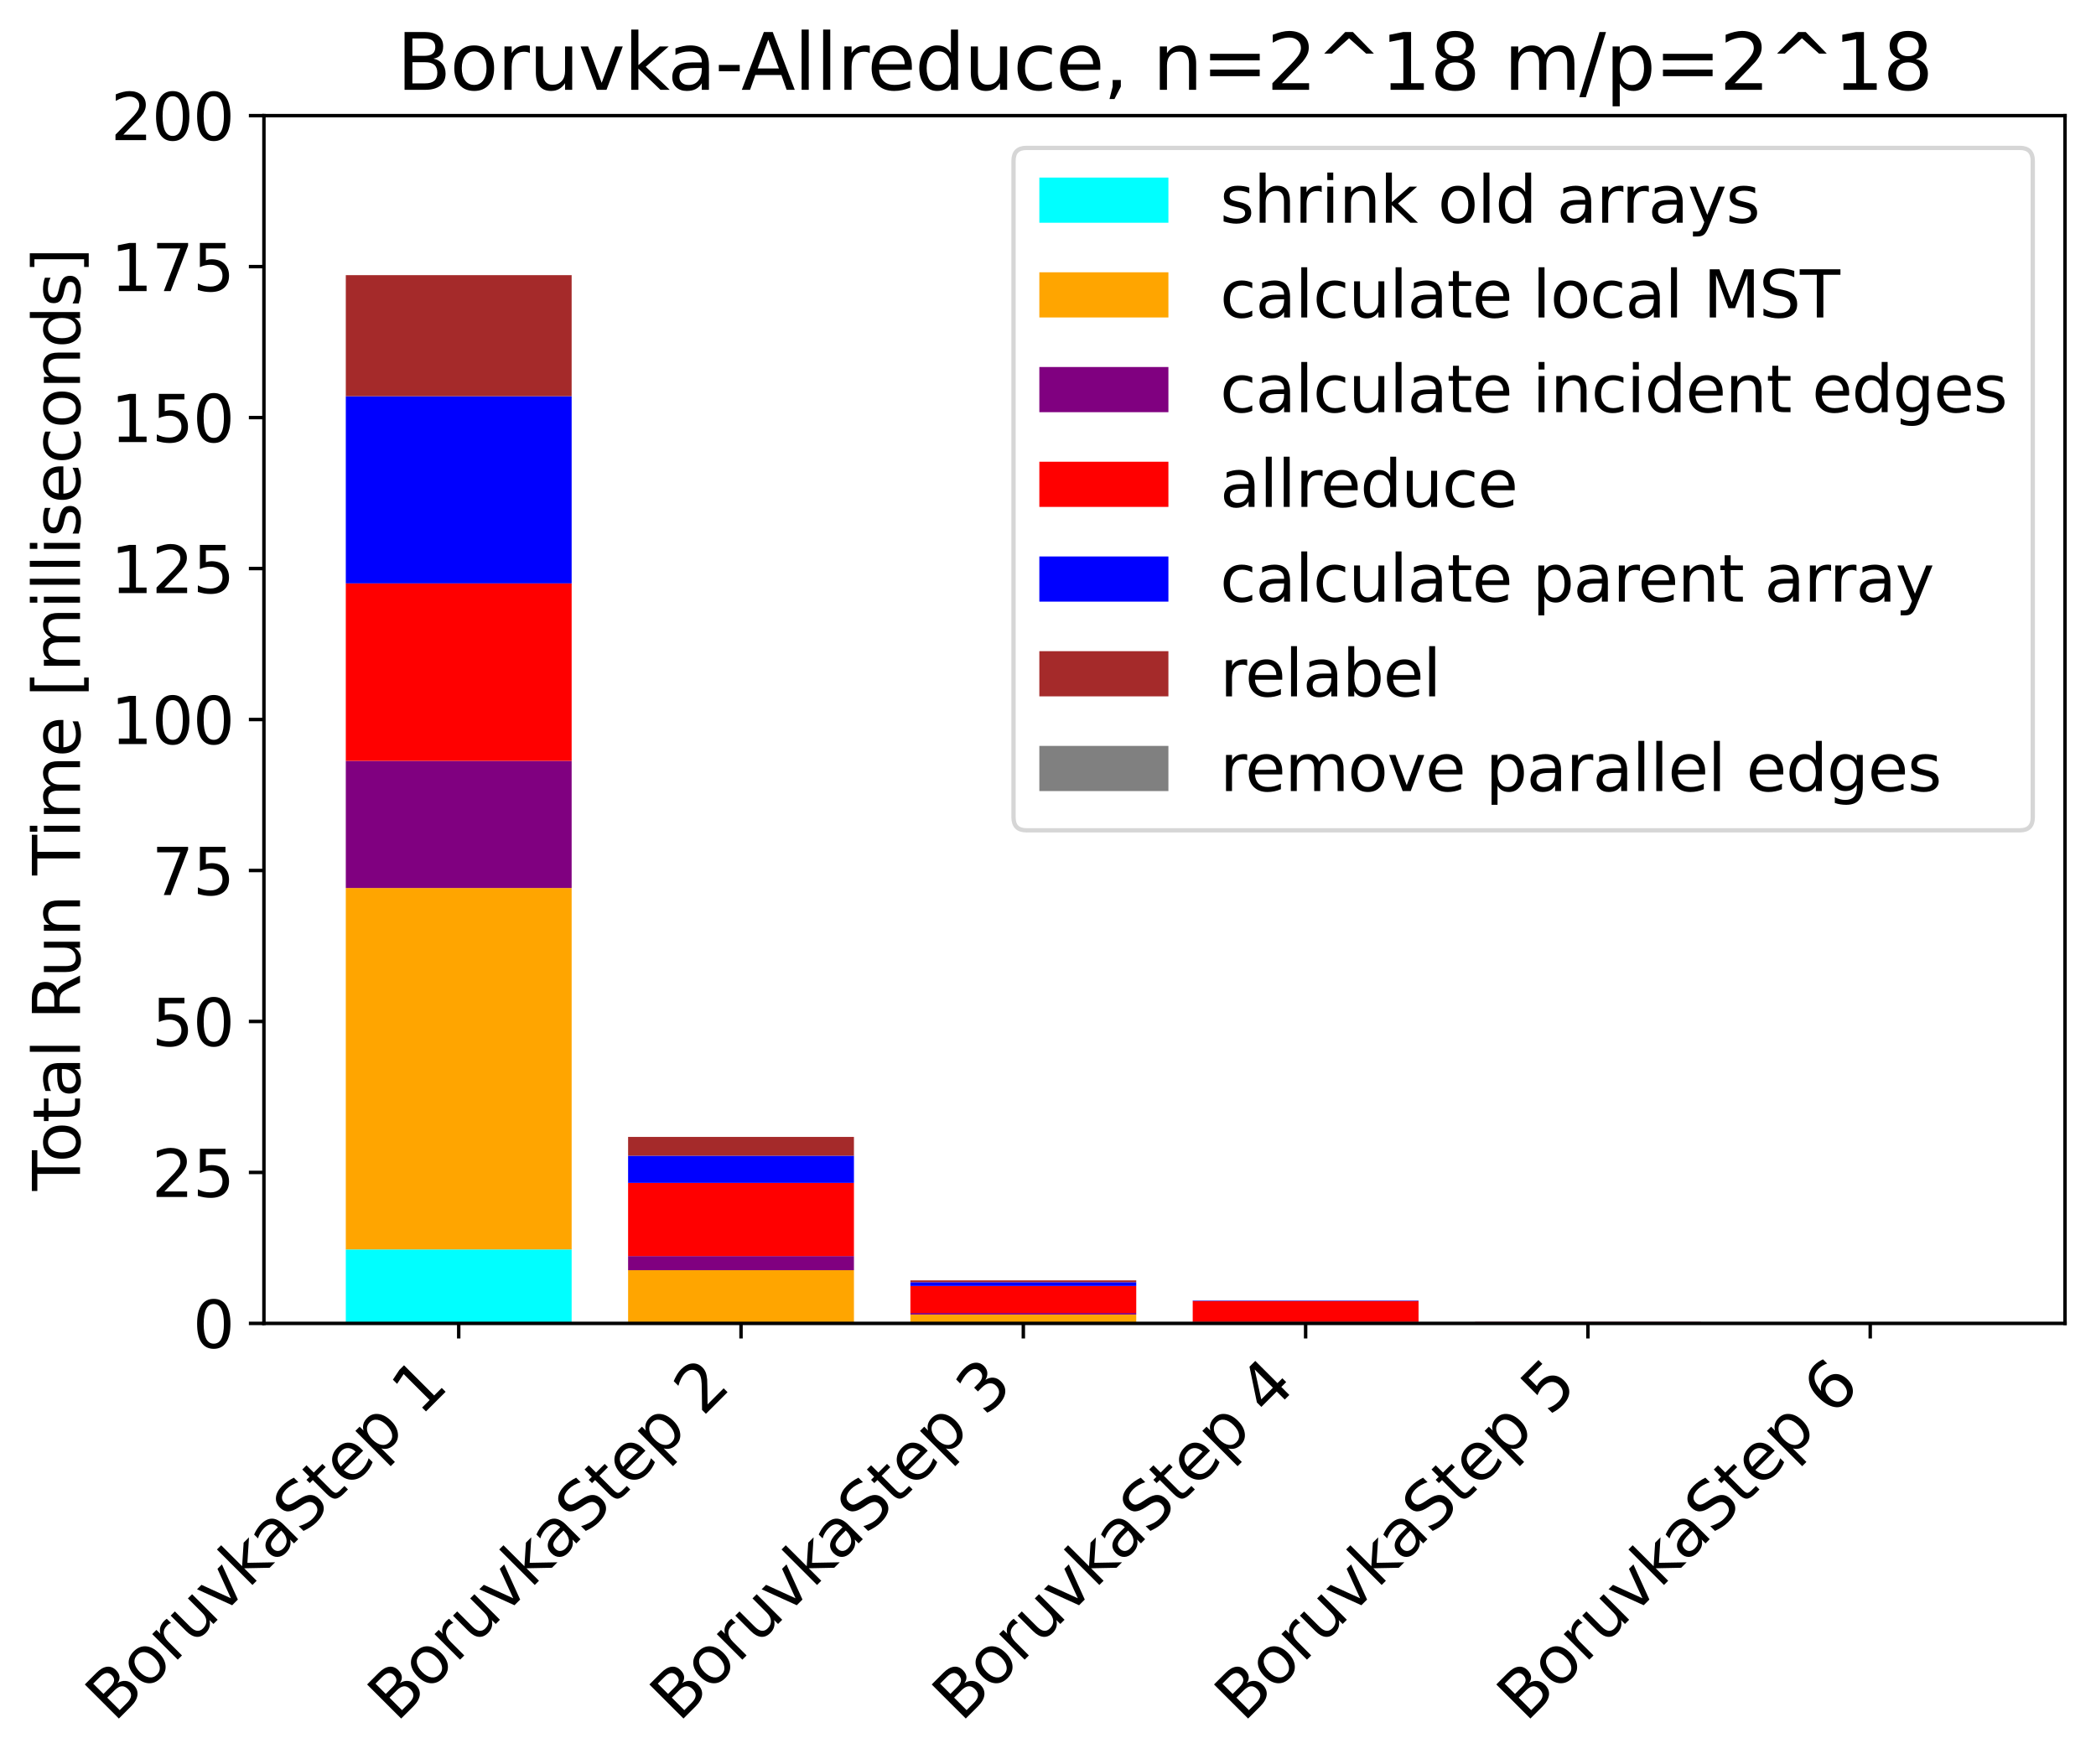 <?xml version="1.0" encoding="utf-8" standalone="no"?>
<!DOCTYPE svg PUBLIC "-//W3C//DTD SVG 1.1//EN"
  "http://www.w3.org/Graphics/SVG/1.1/DTD/svg11.dtd">
<svg xmlns:xlink="http://www.w3.org/1999/xlink" width="487.197pt" height="409.93pt" viewBox="0 0 487.197 409.93" xmlns="http://www.w3.org/2000/svg" version="1.1">
 <defs>
  <style type="text/css">*{stroke-linejoin: round; stroke-linecap: butt}</style>
 </defs>
 <g id="figure_1">
  <g id="patch_1">
   <path d="M 0 409.93 
L 487.197 409.93 
L 487.197 0 
L 0 0 
z
" style="fill: #ffffff"/>
  </g>
  <g id="axes_1">
   <g id="patch_2">
    <path d="M 61.348 307.611 
L 479.997 307.611 
L 479.997 26.877 
L 61.348 26.877 
z
" style="fill: #ffffff"/>
   </g>
   <g id="patch_3">
    <path d="M 80.378 307.611 
L 132.873 307.611 
L 132.873 290.417 
L 80.378 290.417 
z
" clip-path="url(#p29a9a0cacb)" style="fill: #00ffff"/>
   </g>
   <g id="patch_4">
    <path d="M 145.997 307.611 
L 198.492 307.611 
L 198.492 307.33 
L 145.997 307.33 
z
" clip-path="url(#p29a9a0cacb)" style="fill: #00ffff"/>
   </g>
   <g id="patch_5">
    <path d="M 211.616 307.611 
L 264.111 307.611 
L 264.111 307.563 
L 211.616 307.563 
z
" clip-path="url(#p29a9a0cacb)" style="fill: #00ffff"/>
   </g>
   <g id="patch_6">
    <path d="M 277.235 307.611 
L 329.73 307.611 
L 329.73 307.609 
L 277.235 307.609 
z
" clip-path="url(#p29a9a0cacb)" style="fill: #00ffff"/>
   </g>
   <g id="patch_7">
    <path d="M 342.853 307.611 
L 395.349 307.611 
L 395.349 307.611 
L 342.853 307.611 
z
" clip-path="url(#p29a9a0cacb)" style="fill: #00ffff"/>
   </g>
   <g id="patch_8">
    <path d="M 408.472 307.611 
L 460.967 307.611 
L 460.967 307.611 
L 408.472 307.611 
z
" clip-path="url(#p29a9a0cacb)" style="fill: #00ffff"/>
   </g>
   <g id="patch_9">
    <path d="M 80.378 290.417 
L 132.873 290.417 
L 132.873 206.403 
L 80.378 206.403 
z
" clip-path="url(#p29a9a0cacb)" style="fill: #ffa500"/>
   </g>
   <g id="patch_10">
    <path d="M 145.997 307.33 
L 198.492 307.33 
L 198.492 295.246 
L 145.997 295.246 
z
" clip-path="url(#p29a9a0cacb)" style="fill: #ffa500"/>
   </g>
   <g id="patch_11">
    <path d="M 211.616 307.563 
L 264.111 307.563 
L 264.111 305.554 
L 211.616 305.554 
z
" clip-path="url(#p29a9a0cacb)" style="fill: #ffa500"/>
   </g>
   <g id="patch_12">
    <path d="M 277.235 307.609 
L 329.73 307.609 
L 329.73 307.307 
L 277.235 307.307 
z
" clip-path="url(#p29a9a0cacb)" style="fill: #ffa500"/>
   </g>
   <g id="patch_13">
    <path d="M 342.853 307.611 
L 395.349 307.611 
L 395.349 307.531 
L 342.853 307.531 
z
" clip-path="url(#p29a9a0cacb)" style="fill: #ffa500"/>
   </g>
   <g id="patch_14">
    <path d="M 408.472 307.611 
L 460.967 307.611 
L 460.967 307.554 
L 408.472 307.554 
z
" clip-path="url(#p29a9a0cacb)" style="fill: #ffa500"/>
   </g>
   <g id="patch_15">
    <path d="M 80.378 206.403 
L 132.873 206.403 
L 132.873 176.855 
L 80.378 176.855 
z
" clip-path="url(#p29a9a0cacb)" style="fill: #800080"/>
   </g>
   <g id="patch_16">
    <path d="M 145.997 295.246 
L 198.492 295.246 
L 198.492 291.962 
L 145.997 291.962 
z
" clip-path="url(#p29a9a0cacb)" style="fill: #800080"/>
   </g>
   <g id="patch_17">
    <path d="M 211.616 305.554 
L 264.111 305.554 
L 264.111 305.189 
L 211.616 305.189 
z
" clip-path="url(#p29a9a0cacb)" style="fill: #800080"/>
   </g>
   <g id="patch_18">
    <path d="M 277.235 307.307 
L 329.73 307.307 
L 329.73 307.262 
L 277.235 307.262 
z
" clip-path="url(#p29a9a0cacb)" style="fill: #800080"/>
   </g>
   <g id="patch_19">
    <path d="M 342.853 307.531 
L 395.349 307.531 
L 395.349 307.526 
L 342.853 307.526 
z
" clip-path="url(#p29a9a0cacb)" style="fill: #800080"/>
   </g>
   <g id="patch_20">
    <path d="M 408.472 307.554 
L 460.967 307.554 
L 460.967 307.554 
L 408.472 307.554 
z
" clip-path="url(#p29a9a0cacb)" style="fill: #800080"/>
   </g>
   <g id="patch_21">
    <path d="M 80.378 176.855 
L 132.873 176.855 
L 132.873 135.598 
L 80.378 135.598 
z
" clip-path="url(#p29a9a0cacb)" style="fill: #ff0000"/>
   </g>
   <g id="patch_22">
    <path d="M 145.997 291.962 
L 198.492 291.962 
L 198.492 274.947 
L 145.997 274.947 
z
" clip-path="url(#p29a9a0cacb)" style="fill: #ff0000"/>
   </g>
   <g id="patch_23">
    <path d="M 211.616 305.189 
L 264.111 305.189 
L 264.111 298.911 
L 211.616 298.911 
z
" clip-path="url(#p29a9a0cacb)" style="fill: #ff0000"/>
   </g>
   <g id="patch_24">
    <path d="M 277.235 307.262 
L 329.73 307.262 
L 329.73 302.456 
L 277.235 302.456 
z
" clip-path="url(#p29a9a0cacb)" style="fill: #ff0000"/>
   </g>
   <g id="patch_25">
    <path d="M 342.853 307.526 
L 395.349 307.526 
L 395.349 307.282 
L 342.853 307.282 
z
" clip-path="url(#p29a9a0cacb)" style="fill: #ff0000"/>
   </g>
   <g id="patch_26">
    <path d="M 408.472 307.554 
L 460.967 307.554 
L 460.967 307.473 
L 408.472 307.473 
z
" clip-path="url(#p29a9a0cacb)" style="fill: #ff0000"/>
   </g>
   <g id="patch_27">
    <path d="M 80.378 135.598 
L 132.873 135.598 
L 132.873 92.092 
L 80.378 92.092 
z
" clip-path="url(#p29a9a0cacb)" style="fill: #0000ff"/>
   </g>
   <g id="patch_28">
    <path d="M 145.997 274.947 
L 198.492 274.947 
L 198.492 268.634 
L 145.997 268.634 
z
" clip-path="url(#p29a9a0cacb)" style="fill: #0000ff"/>
   </g>
   <g id="patch_29">
    <path d="M 211.616 298.911 
L 264.111 298.911 
L 264.111 298.033 
L 211.616 298.033 
z
" clip-path="url(#p29a9a0cacb)" style="fill: #0000ff"/>
   </g>
   <g id="patch_30">
    <path d="M 277.235 302.456 
L 329.73 302.456 
L 329.73 302.338 
L 277.235 302.338 
z
" clip-path="url(#p29a9a0cacb)" style="fill: #0000ff"/>
   </g>
   <g id="patch_31">
    <path d="M 342.853 307.282 
L 395.349 307.282 
L 395.349 307.269 
L 342.853 307.269 
z
" clip-path="url(#p29a9a0cacb)" style="fill: #0000ff"/>
   </g>
   <g id="patch_32">
    <path d="M 408.472 307.473 
L 460.967 307.473 
L 460.967 307.473 
L 408.472 307.473 
z
" clip-path="url(#p29a9a0cacb)" style="fill: #0000ff"/>
   </g>
   <g id="patch_33">
    <path d="M 80.378 92.092 
L 132.873 92.092 
L 132.873 63.955 
L 80.378 63.955 
z
" clip-path="url(#p29a9a0cacb)" style="fill: #a52a2a"/>
   </g>
   <g id="patch_34">
    <path d="M 145.997 268.634 
L 198.492 268.634 
L 198.492 264.265 
L 145.997 264.265 
z
" clip-path="url(#p29a9a0cacb)" style="fill: #a52a2a"/>
   </g>
   <g id="patch_35">
    <path d="M 211.616 298.033 
L 264.111 298.033 
L 264.111 297.609 
L 211.616 297.609 
z
" clip-path="url(#p29a9a0cacb)" style="fill: #a52a2a"/>
   </g>
   <g id="patch_36">
    <path d="M 277.235 302.338 
L 329.73 302.338 
L 329.73 302.289 
L 277.235 302.289 
z
" clip-path="url(#p29a9a0cacb)" style="fill: #a52a2a"/>
   </g>
   <g id="patch_37">
    <path d="M 342.853 307.269 
L 395.349 307.269 
L 395.349 307.264 
L 342.853 307.264 
z
" clip-path="url(#p29a9a0cacb)" style="fill: #a52a2a"/>
   </g>
   <g id="patch_38">
    <path d="M 408.472 307.473 
L 460.967 307.473 
L 460.967 307.473 
L 408.472 307.473 
z
" clip-path="url(#p29a9a0cacb)" style="fill: #a52a2a"/>
   </g>
   <g id="patch_39">
    <path d="M 80.378 63.955 
L 132.873 63.955 
L 132.873 63.955 
L 80.378 63.955 
z
" clip-path="url(#p29a9a0cacb)" style="fill: #808080"/>
   </g>
   <g id="patch_40">
    <path d="M 145.997 264.265 
L 198.492 264.265 
L 198.492 264.265 
L 145.997 264.265 
z
" clip-path="url(#p29a9a0cacb)" style="fill: #808080"/>
   </g>
   <g id="patch_41">
    <path d="M 211.616 297.609 
L 264.111 297.609 
L 264.111 297.609 
L 211.616 297.609 
z
" clip-path="url(#p29a9a0cacb)" style="fill: #808080"/>
   </g>
   <g id="patch_42">
    <path d="M 277.235 302.289 
L 329.73 302.289 
L 329.73 302.289 
L 277.235 302.289 
z
" clip-path="url(#p29a9a0cacb)" style="fill: #808080"/>
   </g>
   <g id="patch_43">
    <path d="M 342.853 307.264 
L 395.349 307.264 
L 395.349 307.264 
L 342.853 307.264 
z
" clip-path="url(#p29a9a0cacb)" style="fill: #808080"/>
   </g>
   <g id="patch_44">
    <path d="M 408.472 307.473 
L 460.967 307.473 
L 460.967 307.473 
L 408.472 307.473 
z
" clip-path="url(#p29a9a0cacb)" style="fill: #808080"/>
   </g>
   <g id="matplotlib.axis_1">
    <g id="xtick_1">
     <g id="line2d_1">
      <defs>
       <path id="me69c2bb0d8" d="M 0 0 
L 0 3.5 
" style="stroke: #000000; stroke-width: 0.8"/>
      </defs>
      <g>
       <use xlink:href="#me69c2bb0d8" x="106.625" y="307.611" style="stroke: #000000; stroke-width: 0.8"/>
      </g>
     </g>
     <g id="text_1">
      <!-- BoruvkaStep 1 -->
      <g transform="translate(26.566 400.524) rotate(-45) scale(0.15 -0.15)">
       <defs>
        <path id="DejaVuSans-42" d="M 1259 2228 
L 1259 519 
L 2272 519 
Q 2781 519 3026 730 
Q 3272 941 3272 1375 
Q 3272 1813 3026 2020 
Q 2781 2228 2272 2228 
L 1259 2228 
z
M 1259 4147 
L 1259 2741 
L 2194 2741 
Q 2656 2741 2882 2914 
Q 3109 3088 3109 3444 
Q 3109 3797 2882 3972 
Q 2656 4147 2194 4147 
L 1259 4147 
z
M 628 4666 
L 2241 4666 
Q 2963 4666 3353 4366 
Q 3744 4066 3744 3513 
Q 3744 3084 3544 2831 
Q 3344 2578 2956 2516 
Q 3422 2416 3680 2098 
Q 3938 1781 3938 1306 
Q 3938 681 3513 340 
Q 3088 0 2303 0 
L 628 0 
L 628 4666 
z
" transform="scale(0.016)"/>
        <path id="DejaVuSans-6f" d="M 1959 3097 
Q 1497 3097 1228 2736 
Q 959 2375 959 1747 
Q 959 1119 1226 758 
Q 1494 397 1959 397 
Q 2419 397 2687 759 
Q 2956 1122 2956 1747 
Q 2956 2369 2687 2733 
Q 2419 3097 1959 3097 
z
M 1959 3584 
Q 2709 3584 3137 3096 
Q 3566 2609 3566 1747 
Q 3566 888 3137 398 
Q 2709 -91 1959 -91 
Q 1206 -91 779 398 
Q 353 888 353 1747 
Q 353 2609 779 3096 
Q 1206 3584 1959 3584 
z
" transform="scale(0.016)"/>
        <path id="DejaVuSans-72" d="M 2631 2963 
Q 2534 3019 2420 3045 
Q 2306 3072 2169 3072 
Q 1681 3072 1420 2755 
Q 1159 2438 1159 1844 
L 1159 0 
L 581 0 
L 581 3500 
L 1159 3500 
L 1159 2956 
Q 1341 3275 1631 3429 
Q 1922 3584 2338 3584 
Q 2397 3584 2469 3576 
Q 2541 3569 2628 3553 
L 2631 2963 
z
" transform="scale(0.016)"/>
        <path id="DejaVuSans-75" d="M 544 1381 
L 544 3500 
L 1119 3500 
L 1119 1403 
Q 1119 906 1312 657 
Q 1506 409 1894 409 
Q 2359 409 2629 706 
Q 2900 1003 2900 1516 
L 2900 3500 
L 3475 3500 
L 3475 0 
L 2900 0 
L 2900 538 
Q 2691 219 2414 64 
Q 2138 -91 1772 -91 
Q 1169 -91 856 284 
Q 544 659 544 1381 
z
M 1991 3584 
L 1991 3584 
z
" transform="scale(0.016)"/>
        <path id="DejaVuSans-76" d="M 191 3500 
L 800 3500 
L 1894 563 
L 2988 3500 
L 3597 3500 
L 2284 0 
L 1503 0 
L 191 3500 
z
" transform="scale(0.016)"/>
        <path id="DejaVuSans-6b" d="M 581 4863 
L 1159 4863 
L 1159 1991 
L 2875 3500 
L 3609 3500 
L 1753 1863 
L 3688 0 
L 2938 0 
L 1159 1709 
L 1159 0 
L 581 0 
L 581 4863 
z
" transform="scale(0.016)"/>
        <path id="DejaVuSans-61" d="M 2194 1759 
Q 1497 1759 1228 1600 
Q 959 1441 959 1056 
Q 959 750 1161 570 
Q 1363 391 1709 391 
Q 2188 391 2477 730 
Q 2766 1069 2766 1631 
L 2766 1759 
L 2194 1759 
z
M 3341 1997 
L 3341 0 
L 2766 0 
L 2766 531 
Q 2569 213 2275 61 
Q 1981 -91 1556 -91 
Q 1019 -91 701 211 
Q 384 513 384 1019 
Q 384 1609 779 1909 
Q 1175 2209 1959 2209 
L 2766 2209 
L 2766 2266 
Q 2766 2663 2505 2880 
Q 2244 3097 1772 3097 
Q 1472 3097 1187 3025 
Q 903 2953 641 2809 
L 641 3341 
Q 956 3463 1253 3523 
Q 1550 3584 1831 3584 
Q 2591 3584 2966 3190 
Q 3341 2797 3341 1997 
z
" transform="scale(0.016)"/>
        <path id="DejaVuSans-53" d="M 3425 4513 
L 3425 3897 
Q 3066 4069 2747 4153 
Q 2428 4238 2131 4238 
Q 1616 4238 1336 4038 
Q 1056 3838 1056 3469 
Q 1056 3159 1242 3001 
Q 1428 2844 1947 2747 
L 2328 2669 
Q 3034 2534 3370 2195 
Q 3706 1856 3706 1288 
Q 3706 609 3251 259 
Q 2797 -91 1919 -91 
Q 1588 -91 1214 -16 
Q 841 59 441 206 
L 441 856 
Q 825 641 1194 531 
Q 1563 422 1919 422 
Q 2459 422 2753 634 
Q 3047 847 3047 1241 
Q 3047 1584 2836 1778 
Q 2625 1972 2144 2069 
L 1759 2144 
Q 1053 2284 737 2584 
Q 422 2884 422 3419 
Q 422 4038 858 4394 
Q 1294 4750 2059 4750 
Q 2388 4750 2728 4690 
Q 3069 4631 3425 4513 
z
" transform="scale(0.016)"/>
        <path id="DejaVuSans-74" d="M 1172 4494 
L 1172 3500 
L 2356 3500 
L 2356 3053 
L 1172 3053 
L 1172 1153 
Q 1172 725 1289 603 
Q 1406 481 1766 481 
L 2356 481 
L 2356 0 
L 1766 0 
Q 1100 0 847 248 
Q 594 497 594 1153 
L 594 3053 
L 172 3053 
L 172 3500 
L 594 3500 
L 594 4494 
L 1172 4494 
z
" transform="scale(0.016)"/>
        <path id="DejaVuSans-65" d="M 3597 1894 
L 3597 1613 
L 953 1613 
Q 991 1019 1311 708 
Q 1631 397 2203 397 
Q 2534 397 2845 478 
Q 3156 559 3463 722 
L 3463 178 
Q 3153 47 2828 -22 
Q 2503 -91 2169 -91 
Q 1331 -91 842 396 
Q 353 884 353 1716 
Q 353 2575 817 3079 
Q 1281 3584 2069 3584 
Q 2775 3584 3186 3129 
Q 3597 2675 3597 1894 
z
M 3022 2063 
Q 3016 2534 2758 2815 
Q 2500 3097 2075 3097 
Q 1594 3097 1305 2825 
Q 1016 2553 972 2059 
L 3022 2063 
z
" transform="scale(0.016)"/>
        <path id="DejaVuSans-70" d="M 1159 525 
L 1159 -1331 
L 581 -1331 
L 581 3500 
L 1159 3500 
L 1159 2969 
Q 1341 3281 1617 3432 
Q 1894 3584 2278 3584 
Q 2916 3584 3314 3078 
Q 3713 2572 3713 1747 
Q 3713 922 3314 415 
Q 2916 -91 2278 -91 
Q 1894 -91 1617 61 
Q 1341 213 1159 525 
z
M 3116 1747 
Q 3116 2381 2855 2742 
Q 2594 3103 2138 3103 
Q 1681 3103 1420 2742 
Q 1159 2381 1159 1747 
Q 1159 1113 1420 752 
Q 1681 391 2138 391 
Q 2594 391 2855 752 
Q 3116 1113 3116 1747 
z
" transform="scale(0.016)"/>
        <path id="DejaVuSans-20" transform="scale(0.016)"/>
        <path id="DejaVuSans-31" d="M 794 531 
L 1825 531 
L 1825 4091 
L 703 3866 
L 703 4441 
L 1819 4666 
L 2450 4666 
L 2450 531 
L 3481 531 
L 3481 0 
L 794 0 
L 794 531 
z
" transform="scale(0.016)"/>
       </defs>
       <use xlink:href="#DejaVuSans-42"/>
       <use xlink:href="#DejaVuSans-6f" x="68.604"/>
       <use xlink:href="#DejaVuSans-72" x="129.785"/>
       <use xlink:href="#DejaVuSans-75" x="170.898"/>
       <use xlink:href="#DejaVuSans-76" x="234.277"/>
       <use xlink:href="#DejaVuSans-6b" x="293.457"/>
       <use xlink:href="#DejaVuSans-61" x="349.617"/>
       <use xlink:href="#DejaVuSans-53" x="410.896"/>
       <use xlink:href="#DejaVuSans-74" x="474.373"/>
       <use xlink:href="#DejaVuSans-65" x="513.582"/>
       <use xlink:href="#DejaVuSans-70" x="575.105"/>
       <use xlink:href="#DejaVuSans-20" x="638.582"/>
       <use xlink:href="#DejaVuSans-31" x="670.369"/>
      </g>
     </g>
    </g>
    <g id="xtick_2">
     <g id="line2d_2">
      <g>
       <use xlink:href="#me69c2bb0d8" x="172.244" y="307.611" style="stroke: #000000; stroke-width: 0.8"/>
      </g>
     </g>
     <g id="text_2">
      <!-- BoruvkaStep 2 -->
      <g transform="translate(92.184 400.524) rotate(-45) scale(0.15 -0.15)">
       <defs>
        <path id="DejaVuSans-32" d="M 1228 531 
L 3431 531 
L 3431 0 
L 469 0 
L 469 531 
Q 828 903 1448 1529 
Q 2069 2156 2228 2338 
Q 2531 2678 2651 2914 
Q 2772 3150 2772 3378 
Q 2772 3750 2511 3984 
Q 2250 4219 1831 4219 
Q 1534 4219 1204 4116 
Q 875 4013 500 3803 
L 500 4441 
Q 881 4594 1212 4672 
Q 1544 4750 1819 4750 
Q 2544 4750 2975 4387 
Q 3406 4025 3406 3419 
Q 3406 3131 3298 2873 
Q 3191 2616 2906 2266 
Q 2828 2175 2409 1742 
Q 1991 1309 1228 531 
z
" transform="scale(0.016)"/>
       </defs>
       <use xlink:href="#DejaVuSans-42"/>
       <use xlink:href="#DejaVuSans-6f" x="68.604"/>
       <use xlink:href="#DejaVuSans-72" x="129.785"/>
       <use xlink:href="#DejaVuSans-75" x="170.898"/>
       <use xlink:href="#DejaVuSans-76" x="234.277"/>
       <use xlink:href="#DejaVuSans-6b" x="293.457"/>
       <use xlink:href="#DejaVuSans-61" x="349.617"/>
       <use xlink:href="#DejaVuSans-53" x="410.896"/>
       <use xlink:href="#DejaVuSans-74" x="474.373"/>
       <use xlink:href="#DejaVuSans-65" x="513.582"/>
       <use xlink:href="#DejaVuSans-70" x="575.105"/>
       <use xlink:href="#DejaVuSans-20" x="638.582"/>
       <use xlink:href="#DejaVuSans-32" x="670.369"/>
      </g>
     </g>
    </g>
    <g id="xtick_3">
     <g id="line2d_3">
      <g>
       <use xlink:href="#me69c2bb0d8" x="237.863" y="307.611" style="stroke: #000000; stroke-width: 0.8"/>
      </g>
     </g>
     <g id="text_3">
      <!-- BoruvkaStep 3 -->
      <g transform="translate(157.803 400.524) rotate(-45) scale(0.15 -0.15)">
       <defs>
        <path id="DejaVuSans-33" d="M 2597 2516 
Q 3050 2419 3304 2112 
Q 3559 1806 3559 1356 
Q 3559 666 3084 287 
Q 2609 -91 1734 -91 
Q 1441 -91 1130 -33 
Q 819 25 488 141 
L 488 750 
Q 750 597 1062 519 
Q 1375 441 1716 441 
Q 2309 441 2620 675 
Q 2931 909 2931 1356 
Q 2931 1769 2642 2001 
Q 2353 2234 1838 2234 
L 1294 2234 
L 1294 2753 
L 1863 2753 
Q 2328 2753 2575 2939 
Q 2822 3125 2822 3475 
Q 2822 3834 2567 4026 
Q 2313 4219 1838 4219 
Q 1578 4219 1281 4162 
Q 984 4106 628 3988 
L 628 4550 
Q 988 4650 1302 4700 
Q 1616 4750 1894 4750 
Q 2613 4750 3031 4423 
Q 3450 4097 3450 3541 
Q 3450 3153 3228 2886 
Q 3006 2619 2597 2516 
z
" transform="scale(0.016)"/>
       </defs>
       <use xlink:href="#DejaVuSans-42"/>
       <use xlink:href="#DejaVuSans-6f" x="68.604"/>
       <use xlink:href="#DejaVuSans-72" x="129.785"/>
       <use xlink:href="#DejaVuSans-75" x="170.898"/>
       <use xlink:href="#DejaVuSans-76" x="234.277"/>
       <use xlink:href="#DejaVuSans-6b" x="293.457"/>
       <use xlink:href="#DejaVuSans-61" x="349.617"/>
       <use xlink:href="#DejaVuSans-53" x="410.896"/>
       <use xlink:href="#DejaVuSans-74" x="474.373"/>
       <use xlink:href="#DejaVuSans-65" x="513.582"/>
       <use xlink:href="#DejaVuSans-70" x="575.105"/>
       <use xlink:href="#DejaVuSans-20" x="638.582"/>
       <use xlink:href="#DejaVuSans-33" x="670.369"/>
      </g>
     </g>
    </g>
    <g id="xtick_4">
     <g id="line2d_4">
      <g>
       <use xlink:href="#me69c2bb0d8" x="303.482" y="307.611" style="stroke: #000000; stroke-width: 0.8"/>
      </g>
     </g>
     <g id="text_4">
      <!-- BoruvkaStep 4 -->
      <g transform="translate(223.422 400.524) rotate(-45) scale(0.15 -0.15)">
       <defs>
        <path id="DejaVuSans-34" d="M 2419 4116 
L 825 1625 
L 2419 1625 
L 2419 4116 
z
M 2253 4666 
L 3047 4666 
L 3047 1625 
L 3713 1625 
L 3713 1100 
L 3047 1100 
L 3047 0 
L 2419 0 
L 2419 1100 
L 313 1100 
L 313 1709 
L 2253 4666 
z
" transform="scale(0.016)"/>
       </defs>
       <use xlink:href="#DejaVuSans-42"/>
       <use xlink:href="#DejaVuSans-6f" x="68.604"/>
       <use xlink:href="#DejaVuSans-72" x="129.785"/>
       <use xlink:href="#DejaVuSans-75" x="170.898"/>
       <use xlink:href="#DejaVuSans-76" x="234.277"/>
       <use xlink:href="#DejaVuSans-6b" x="293.457"/>
       <use xlink:href="#DejaVuSans-61" x="349.617"/>
       <use xlink:href="#DejaVuSans-53" x="410.896"/>
       <use xlink:href="#DejaVuSans-74" x="474.373"/>
       <use xlink:href="#DejaVuSans-65" x="513.582"/>
       <use xlink:href="#DejaVuSans-70" x="575.105"/>
       <use xlink:href="#DejaVuSans-20" x="638.582"/>
       <use xlink:href="#DejaVuSans-34" x="670.369"/>
      </g>
     </g>
    </g>
    <g id="xtick_5">
     <g id="line2d_5">
      <g>
       <use xlink:href="#me69c2bb0d8" x="369.101" y="307.611" style="stroke: #000000; stroke-width: 0.8"/>
      </g>
     </g>
     <g id="text_5">
      <!-- BoruvkaStep 5 -->
      <g transform="translate(289.041 400.524) rotate(-45) scale(0.15 -0.15)">
       <defs>
        <path id="DejaVuSans-35" d="M 691 4666 
L 3169 4666 
L 3169 4134 
L 1269 4134 
L 1269 2991 
Q 1406 3038 1543 3061 
Q 1681 3084 1819 3084 
Q 2600 3084 3056 2656 
Q 3513 2228 3513 1497 
Q 3513 744 3044 326 
Q 2575 -91 1722 -91 
Q 1428 -91 1123 -41 
Q 819 9 494 109 
L 494 744 
Q 775 591 1075 516 
Q 1375 441 1709 441 
Q 2250 441 2565 725 
Q 2881 1009 2881 1497 
Q 2881 1984 2565 2268 
Q 2250 2553 1709 2553 
Q 1456 2553 1204 2497 
Q 953 2441 691 2322 
L 691 4666 
z
" transform="scale(0.016)"/>
       </defs>
       <use xlink:href="#DejaVuSans-42"/>
       <use xlink:href="#DejaVuSans-6f" x="68.604"/>
       <use xlink:href="#DejaVuSans-72" x="129.785"/>
       <use xlink:href="#DejaVuSans-75" x="170.898"/>
       <use xlink:href="#DejaVuSans-76" x="234.277"/>
       <use xlink:href="#DejaVuSans-6b" x="293.457"/>
       <use xlink:href="#DejaVuSans-61" x="349.617"/>
       <use xlink:href="#DejaVuSans-53" x="410.896"/>
       <use xlink:href="#DejaVuSans-74" x="474.373"/>
       <use xlink:href="#DejaVuSans-65" x="513.582"/>
       <use xlink:href="#DejaVuSans-70" x="575.105"/>
       <use xlink:href="#DejaVuSans-20" x="638.582"/>
       <use xlink:href="#DejaVuSans-35" x="670.369"/>
      </g>
     </g>
    </g>
    <g id="xtick_6">
     <g id="line2d_6">
      <g>
       <use xlink:href="#me69c2bb0d8" x="434.72" y="307.611" style="stroke: #000000; stroke-width: 0.8"/>
      </g>
     </g>
     <g id="text_6">
      <!-- BoruvkaStep 6 -->
      <g transform="translate(354.66 400.524) rotate(-45) scale(0.15 -0.15)">
       <defs>
        <path id="DejaVuSans-36" d="M 2113 2584 
Q 1688 2584 1439 2293 
Q 1191 2003 1191 1497 
Q 1191 994 1439 701 
Q 1688 409 2113 409 
Q 2538 409 2786 701 
Q 3034 994 3034 1497 
Q 3034 2003 2786 2293 
Q 2538 2584 2113 2584 
z
M 3366 4563 
L 3366 3988 
Q 3128 4100 2886 4159 
Q 2644 4219 2406 4219 
Q 1781 4219 1451 3797 
Q 1122 3375 1075 2522 
Q 1259 2794 1537 2939 
Q 1816 3084 2150 3084 
Q 2853 3084 3261 2657 
Q 3669 2231 3669 1497 
Q 3669 778 3244 343 
Q 2819 -91 2113 -91 
Q 1303 -91 875 529 
Q 447 1150 447 2328 
Q 447 3434 972 4092 
Q 1497 4750 2381 4750 
Q 2619 4750 2861 4703 
Q 3103 4656 3366 4563 
z
" transform="scale(0.016)"/>
       </defs>
       <use xlink:href="#DejaVuSans-42"/>
       <use xlink:href="#DejaVuSans-6f" x="68.604"/>
       <use xlink:href="#DejaVuSans-72" x="129.785"/>
       <use xlink:href="#DejaVuSans-75" x="170.898"/>
       <use xlink:href="#DejaVuSans-76" x="234.277"/>
       <use xlink:href="#DejaVuSans-6b" x="293.457"/>
       <use xlink:href="#DejaVuSans-61" x="349.617"/>
       <use xlink:href="#DejaVuSans-53" x="410.896"/>
       <use xlink:href="#DejaVuSans-74" x="474.373"/>
       <use xlink:href="#DejaVuSans-65" x="513.582"/>
       <use xlink:href="#DejaVuSans-70" x="575.105"/>
       <use xlink:href="#DejaVuSans-20" x="638.582"/>
       <use xlink:href="#DejaVuSans-36" x="670.369"/>
      </g>
     </g>
    </g>
   </g>
   <g id="matplotlib.axis_2">
    <g id="ytick_1">
     <g id="line2d_7">
      <defs>
       <path id="mb150667020" d="M 0 0 
L -3.5 0 
" style="stroke: #000000; stroke-width: 0.8"/>
      </defs>
      <g>
       <use xlink:href="#mb150667020" x="61.348" y="307.611" style="stroke: #000000; stroke-width: 0.8"/>
      </g>
     </g>
     <g id="text_7">
      <!-- 0 -->
      <g transform="translate(44.805 313.309) scale(0.15 -0.15)">
       <defs>
        <path id="DejaVuSans-30" d="M 2034 4250 
Q 1547 4250 1301 3770 
Q 1056 3291 1056 2328 
Q 1056 1369 1301 889 
Q 1547 409 2034 409 
Q 2525 409 2770 889 
Q 3016 1369 3016 2328 
Q 3016 3291 2770 3770 
Q 2525 4250 2034 4250 
z
M 2034 4750 
Q 2819 4750 3233 4129 
Q 3647 3509 3647 2328 
Q 3647 1150 3233 529 
Q 2819 -91 2034 -91 
Q 1250 -91 836 529 
Q 422 1150 422 2328 
Q 422 3509 836 4129 
Q 1250 4750 2034 4750 
z
" transform="scale(0.016)"/>
       </defs>
       <use xlink:href="#DejaVuSans-30"/>
      </g>
     </g>
    </g>
    <g id="ytick_2">
     <g id="line2d_8">
      <g>
       <use xlink:href="#mb150667020" x="61.348" y="272.519" style="stroke: #000000; stroke-width: 0.8"/>
      </g>
     </g>
     <g id="text_8">
      <!-- 25 -->
      <g transform="translate(35.261 278.218) scale(0.15 -0.15)">
       <use xlink:href="#DejaVuSans-32"/>
       <use xlink:href="#DejaVuSans-35" x="63.623"/>
      </g>
     </g>
    </g>
    <g id="ytick_3">
     <g id="line2d_9">
      <g>
       <use xlink:href="#mb150667020" x="61.348" y="237.427" style="stroke: #000000; stroke-width: 0.8"/>
      </g>
     </g>
     <g id="text_9">
      <!-- 50 -->
      <g transform="translate(35.261 243.126) scale(0.15 -0.15)">
       <use xlink:href="#DejaVuSans-35"/>
       <use xlink:href="#DejaVuSans-30" x="63.623"/>
      </g>
     </g>
    </g>
    <g id="ytick_4">
     <g id="line2d_10">
      <g>
       <use xlink:href="#mb150667020" x="61.348" y="202.336" style="stroke: #000000; stroke-width: 0.8"/>
      </g>
     </g>
     <g id="text_10">
      <!-- 75 -->
      <g transform="translate(35.261 208.034) scale(0.15 -0.15)">
       <defs>
        <path id="DejaVuSans-37" d="M 525 4666 
L 3525 4666 
L 3525 4397 
L 1831 0 
L 1172 0 
L 2766 4134 
L 525 4134 
L 525 4666 
z
" transform="scale(0.016)"/>
       </defs>
       <use xlink:href="#DejaVuSans-37"/>
       <use xlink:href="#DejaVuSans-35" x="63.623"/>
      </g>
     </g>
    </g>
    <g id="ytick_5">
     <g id="line2d_11">
      <g>
       <use xlink:href="#mb150667020" x="61.348" y="167.244" style="stroke: #000000; stroke-width: 0.8"/>
      </g>
     </g>
     <g id="text_11">
      <!-- 100 -->
      <g transform="translate(25.717 172.943) scale(0.15 -0.15)">
       <use xlink:href="#DejaVuSans-31"/>
       <use xlink:href="#DejaVuSans-30" x="63.623"/>
       <use xlink:href="#DejaVuSans-30" x="127.246"/>
      </g>
     </g>
    </g>
    <g id="ytick_6">
     <g id="line2d_12">
      <g>
       <use xlink:href="#mb150667020" x="61.348" y="132.152" style="stroke: #000000; stroke-width: 0.8"/>
      </g>
     </g>
     <g id="text_12">
      <!-- 125 -->
      <g transform="translate(25.717 137.851) scale(0.15 -0.15)">
       <use xlink:href="#DejaVuSans-31"/>
       <use xlink:href="#DejaVuSans-32" x="63.623"/>
       <use xlink:href="#DejaVuSans-35" x="127.246"/>
      </g>
     </g>
    </g>
    <g id="ytick_7">
     <g id="line2d_13">
      <g>
       <use xlink:href="#mb150667020" x="61.348" y="97.061" style="stroke: #000000; stroke-width: 0.8"/>
      </g>
     </g>
     <g id="text_13">
      <!-- 150 -->
      <g transform="translate(25.717 102.759) scale(0.15 -0.15)">
       <use xlink:href="#DejaVuSans-31"/>
       <use xlink:href="#DejaVuSans-35" x="63.623"/>
       <use xlink:href="#DejaVuSans-30" x="127.246"/>
      </g>
     </g>
    </g>
    <g id="ytick_8">
     <g id="line2d_14">
      <g>
       <use xlink:href="#mb150667020" x="61.348" y="61.969" style="stroke: #000000; stroke-width: 0.8"/>
      </g>
     </g>
     <g id="text_14">
      <!-- 175 -->
      <g transform="translate(25.717 67.668) scale(0.15 -0.15)">
       <use xlink:href="#DejaVuSans-31"/>
       <use xlink:href="#DejaVuSans-37" x="63.623"/>
       <use xlink:href="#DejaVuSans-35" x="127.246"/>
      </g>
     </g>
    </g>
    <g id="ytick_9">
     <g id="line2d_15">
      <g>
       <use xlink:href="#mb150667020" x="61.348" y="26.877" style="stroke: #000000; stroke-width: 0.8"/>
      </g>
     </g>
     <g id="text_15">
      <!-- 200 -->
      <g transform="translate(25.717 32.576) scale(0.15 -0.15)">
       <use xlink:href="#DejaVuSans-32"/>
       <use xlink:href="#DejaVuSans-30" x="63.623"/>
       <use xlink:href="#DejaVuSans-30" x="127.246"/>
      </g>
     </g>
    </g>
    <g id="text_16">
     <!-- Total Run Time [milliseconds] -->
     <g transform="translate(18.598 276.788) rotate(-90) scale(0.15 -0.15)">
      <defs>
       <path id="DejaVuSans-54" d="M -19 4666 
L 3928 4666 
L 3928 4134 
L 2272 4134 
L 2272 0 
L 1638 0 
L 1638 4134 
L -19 4134 
L -19 4666 
z
" transform="scale(0.016)"/>
       <path id="DejaVuSans-6c" d="M 603 4863 
L 1178 4863 
L 1178 0 
L 603 0 
L 603 4863 
z
" transform="scale(0.016)"/>
       <path id="DejaVuSans-52" d="M 2841 2188 
Q 3044 2119 3236 1894 
Q 3428 1669 3622 1275 
L 4263 0 
L 3584 0 
L 2988 1197 
Q 2756 1666 2539 1819 
Q 2322 1972 1947 1972 
L 1259 1972 
L 1259 0 
L 628 0 
L 628 4666 
L 2053 4666 
Q 2853 4666 3247 4331 
Q 3641 3997 3641 3322 
Q 3641 2881 3436 2590 
Q 3231 2300 2841 2188 
z
M 1259 4147 
L 1259 2491 
L 2053 2491 
Q 2509 2491 2742 2702 
Q 2975 2913 2975 3322 
Q 2975 3731 2742 3939 
Q 2509 4147 2053 4147 
L 1259 4147 
z
" transform="scale(0.016)"/>
       <path id="DejaVuSans-6e" d="M 3513 2113 
L 3513 0 
L 2938 0 
L 2938 2094 
Q 2938 2591 2744 2837 
Q 2550 3084 2163 3084 
Q 1697 3084 1428 2787 
Q 1159 2491 1159 1978 
L 1159 0 
L 581 0 
L 581 3500 
L 1159 3500 
L 1159 2956 
Q 1366 3272 1645 3428 
Q 1925 3584 2291 3584 
Q 2894 3584 3203 3211 
Q 3513 2838 3513 2113 
z
" transform="scale(0.016)"/>
       <path id="DejaVuSans-69" d="M 603 3500 
L 1178 3500 
L 1178 0 
L 603 0 
L 603 3500 
z
M 603 4863 
L 1178 4863 
L 1178 4134 
L 603 4134 
L 603 4863 
z
" transform="scale(0.016)"/>
       <path id="DejaVuSans-6d" d="M 3328 2828 
Q 3544 3216 3844 3400 
Q 4144 3584 4550 3584 
Q 5097 3584 5394 3201 
Q 5691 2819 5691 2113 
L 5691 0 
L 5113 0 
L 5113 2094 
Q 5113 2597 4934 2840 
Q 4756 3084 4391 3084 
Q 3944 3084 3684 2787 
Q 3425 2491 3425 1978 
L 3425 0 
L 2847 0 
L 2847 2094 
Q 2847 2600 2669 2842 
Q 2491 3084 2119 3084 
Q 1678 3084 1418 2786 
Q 1159 2488 1159 1978 
L 1159 0 
L 581 0 
L 581 3500 
L 1159 3500 
L 1159 2956 
Q 1356 3278 1631 3431 
Q 1906 3584 2284 3584 
Q 2666 3584 2933 3390 
Q 3200 3197 3328 2828 
z
" transform="scale(0.016)"/>
       <path id="DejaVuSans-5b" d="M 550 4863 
L 1875 4863 
L 1875 4416 
L 1125 4416 
L 1125 -397 
L 1875 -397 
L 1875 -844 
L 550 -844 
L 550 4863 
z
" transform="scale(0.016)"/>
       <path id="DejaVuSans-73" d="M 2834 3397 
L 2834 2853 
Q 2591 2978 2328 3040 
Q 2066 3103 1784 3103 
Q 1356 3103 1142 2972 
Q 928 2841 928 2578 
Q 928 2378 1081 2264 
Q 1234 2150 1697 2047 
L 1894 2003 
Q 2506 1872 2764 1633 
Q 3022 1394 3022 966 
Q 3022 478 2636 193 
Q 2250 -91 1575 -91 
Q 1294 -91 989 -36 
Q 684 19 347 128 
L 347 722 
Q 666 556 975 473 
Q 1284 391 1588 391 
Q 1994 391 2212 530 
Q 2431 669 2431 922 
Q 2431 1156 2273 1281 
Q 2116 1406 1581 1522 
L 1381 1569 
Q 847 1681 609 1914 
Q 372 2147 372 2553 
Q 372 3047 722 3315 
Q 1072 3584 1716 3584 
Q 2034 3584 2315 3537 
Q 2597 3491 2834 3397 
z
" transform="scale(0.016)"/>
       <path id="DejaVuSans-63" d="M 3122 3366 
L 3122 2828 
Q 2878 2963 2633 3030 
Q 2388 3097 2138 3097 
Q 1578 3097 1268 2742 
Q 959 2388 959 1747 
Q 959 1106 1268 751 
Q 1578 397 2138 397 
Q 2388 397 2633 464 
Q 2878 531 3122 666 
L 3122 134 
Q 2881 22 2623 -34 
Q 2366 -91 2075 -91 
Q 1284 -91 818 406 
Q 353 903 353 1747 
Q 353 2603 823 3093 
Q 1294 3584 2113 3584 
Q 2378 3584 2631 3529 
Q 2884 3475 3122 3366 
z
" transform="scale(0.016)"/>
       <path id="DejaVuSans-64" d="M 2906 2969 
L 2906 4863 
L 3481 4863 
L 3481 0 
L 2906 0 
L 2906 525 
Q 2725 213 2448 61 
Q 2172 -91 1784 -91 
Q 1150 -91 751 415 
Q 353 922 353 1747 
Q 353 2572 751 3078 
Q 1150 3584 1784 3584 
Q 2172 3584 2448 3432 
Q 2725 3281 2906 2969 
z
M 947 1747 
Q 947 1113 1208 752 
Q 1469 391 1925 391 
Q 2381 391 2643 752 
Q 2906 1113 2906 1747 
Q 2906 2381 2643 2742 
Q 2381 3103 1925 3103 
Q 1469 3103 1208 2742 
Q 947 2381 947 1747 
z
" transform="scale(0.016)"/>
       <path id="DejaVuSans-5d" d="M 1947 4863 
L 1947 -844 
L 622 -844 
L 622 -397 
L 1369 -397 
L 1369 4416 
L 622 4416 
L 622 4863 
L 1947 4863 
z
" transform="scale(0.016)"/>
      </defs>
      <use xlink:href="#DejaVuSans-54"/>
      <use xlink:href="#DejaVuSans-6f" x="44.084"/>
      <use xlink:href="#DejaVuSans-74" x="105.266"/>
      <use xlink:href="#DejaVuSans-61" x="144.475"/>
      <use xlink:href="#DejaVuSans-6c" x="205.754"/>
      <use xlink:href="#DejaVuSans-20" x="233.537"/>
      <use xlink:href="#DejaVuSans-52" x="265.324"/>
      <use xlink:href="#DejaVuSans-75" x="330.307"/>
      <use xlink:href="#DejaVuSans-6e" x="393.686"/>
      <use xlink:href="#DejaVuSans-20" x="457.064"/>
      <use xlink:href="#DejaVuSans-54" x="488.852"/>
      <use xlink:href="#DejaVuSans-69" x="546.811"/>
      <use xlink:href="#DejaVuSans-6d" x="574.594"/>
      <use xlink:href="#DejaVuSans-65" x="672.006"/>
      <use xlink:href="#DejaVuSans-20" x="733.529"/>
      <use xlink:href="#DejaVuSans-5b" x="765.316"/>
      <use xlink:href="#DejaVuSans-6d" x="804.33"/>
      <use xlink:href="#DejaVuSans-69" x="901.742"/>
      <use xlink:href="#DejaVuSans-6c" x="929.525"/>
      <use xlink:href="#DejaVuSans-6c" x="957.309"/>
      <use xlink:href="#DejaVuSans-69" x="985.092"/>
      <use xlink:href="#DejaVuSans-73" x="1012.875"/>
      <use xlink:href="#DejaVuSans-65" x="1064.975"/>
      <use xlink:href="#DejaVuSans-63" x="1126.498"/>
      <use xlink:href="#DejaVuSans-6f" x="1181.479"/>
      <use xlink:href="#DejaVuSans-6e" x="1242.66"/>
      <use xlink:href="#DejaVuSans-64" x="1306.039"/>
      <use xlink:href="#DejaVuSans-73" x="1369.516"/>
      <use xlink:href="#DejaVuSans-5d" x="1421.615"/>
     </g>
    </g>
   </g>
   <g id="patch_45">
    <path d="M 61.348 307.611 
L 61.348 26.877 
" style="fill: none; stroke: #000000; stroke-width: 0.8; stroke-linejoin: miter; stroke-linecap: square"/>
   </g>
   <g id="patch_46">
    <path d="M 479.997 307.611 
L 479.997 26.877 
" style="fill: none; stroke: #000000; stroke-width: 0.8; stroke-linejoin: miter; stroke-linecap: square"/>
   </g>
   <g id="patch_47">
    <path d="M 61.348 307.611 
L 479.997 307.611 
" style="fill: none; stroke: #000000; stroke-width: 0.8; stroke-linejoin: miter; stroke-linecap: square"/>
   </g>
   <g id="patch_48">
    <path d="M 61.348 26.877 
L 479.997 26.877 
" style="fill: none; stroke: #000000; stroke-width: 0.8; stroke-linejoin: miter; stroke-linecap: square"/>
   </g>
   <g id="text_17">
    <!-- Boruvka-Allreduce, n=2^18 m/p=2^18 -->
    <g transform="translate(92.229 20.877) scale(0.18 -0.18)">
     <defs>
      <path id="DejaVuSans-2d" d="M 313 2009 
L 1997 2009 
L 1997 1497 
L 313 1497 
L 313 2009 
z
" transform="scale(0.016)"/>
      <path id="DejaVuSans-41" d="M 2188 4044 
L 1331 1722 
L 3047 1722 
L 2188 4044 
z
M 1831 4666 
L 2547 4666 
L 4325 0 
L 3669 0 
L 3244 1197 
L 1141 1197 
L 716 0 
L 50 0 
L 1831 4666 
z
" transform="scale(0.016)"/>
      <path id="DejaVuSans-2c" d="M 750 794 
L 1409 794 
L 1409 256 
L 897 -744 
L 494 -744 
L 750 256 
L 750 794 
z
" transform="scale(0.016)"/>
      <path id="DejaVuSans-3d" d="M 678 2906 
L 4684 2906 
L 4684 2381 
L 678 2381 
L 678 2906 
z
M 678 1631 
L 4684 1631 
L 4684 1100 
L 678 1100 
L 678 1631 
z
" transform="scale(0.016)"/>
      <path id="DejaVuSans-5e" d="M 2988 4666 
L 4684 2925 
L 4056 2925 
L 2681 4159 
L 1306 2925 
L 678 2925 
L 2375 4666 
L 2988 4666 
z
" transform="scale(0.016)"/>
      <path id="DejaVuSans-38" d="M 2034 2216 
Q 1584 2216 1326 1975 
Q 1069 1734 1069 1313 
Q 1069 891 1326 650 
Q 1584 409 2034 409 
Q 2484 409 2743 651 
Q 3003 894 3003 1313 
Q 3003 1734 2745 1975 
Q 2488 2216 2034 2216 
z
M 1403 2484 
Q 997 2584 770 2862 
Q 544 3141 544 3541 
Q 544 4100 942 4425 
Q 1341 4750 2034 4750 
Q 2731 4750 3128 4425 
Q 3525 4100 3525 3541 
Q 3525 3141 3298 2862 
Q 3072 2584 2669 2484 
Q 3125 2378 3379 2068 
Q 3634 1759 3634 1313 
Q 3634 634 3220 271 
Q 2806 -91 2034 -91 
Q 1263 -91 848 271 
Q 434 634 434 1313 
Q 434 1759 690 2068 
Q 947 2378 1403 2484 
z
M 1172 3481 
Q 1172 3119 1398 2916 
Q 1625 2713 2034 2713 
Q 2441 2713 2670 2916 
Q 2900 3119 2900 3481 
Q 2900 3844 2670 4047 
Q 2441 4250 2034 4250 
Q 1625 4250 1398 4047 
Q 1172 3844 1172 3481 
z
" transform="scale(0.016)"/>
      <path id="DejaVuSans-2f" d="M 1625 4666 
L 2156 4666 
L 531 -594 
L 0 -594 
L 1625 4666 
z
" transform="scale(0.016)"/>
     </defs>
     <use xlink:href="#DejaVuSans-42"/>
     <use xlink:href="#DejaVuSans-6f" x="68.604"/>
     <use xlink:href="#DejaVuSans-72" x="129.785"/>
     <use xlink:href="#DejaVuSans-75" x="170.898"/>
     <use xlink:href="#DejaVuSans-76" x="234.277"/>
     <use xlink:href="#DejaVuSans-6b" x="293.457"/>
     <use xlink:href="#DejaVuSans-61" x="349.617"/>
     <use xlink:href="#DejaVuSans-2d" x="410.896"/>
     <use xlink:href="#DejaVuSans-41" x="444.73"/>
     <use xlink:href="#DejaVuSans-6c" x="513.139"/>
     <use xlink:href="#DejaVuSans-6c" x="540.922"/>
     <use xlink:href="#DejaVuSans-72" x="568.705"/>
     <use xlink:href="#DejaVuSans-65" x="607.568"/>
     <use xlink:href="#DejaVuSans-64" x="669.092"/>
     <use xlink:href="#DejaVuSans-75" x="732.568"/>
     <use xlink:href="#DejaVuSans-63" x="795.947"/>
     <use xlink:href="#DejaVuSans-65" x="850.928"/>
     <use xlink:href="#DejaVuSans-2c" x="912.451"/>
     <use xlink:href="#DejaVuSans-20" x="944.238"/>
     <use xlink:href="#DejaVuSans-6e" x="976.025"/>
     <use xlink:href="#DejaVuSans-3d" x="1039.404"/>
     <use xlink:href="#DejaVuSans-32" x="1123.193"/>
     <use xlink:href="#DejaVuSans-5e" x="1186.816"/>
     <use xlink:href="#DejaVuSans-31" x="1270.605"/>
     <use xlink:href="#DejaVuSans-38" x="1334.229"/>
     <use xlink:href="#DejaVuSans-20" x="1397.852"/>
     <use xlink:href="#DejaVuSans-6d" x="1429.639"/>
     <use xlink:href="#DejaVuSans-2f" x="1527.051"/>
     <use xlink:href="#DejaVuSans-70" x="1560.742"/>
     <use xlink:href="#DejaVuSans-3d" x="1624.219"/>
     <use xlink:href="#DejaVuSans-32" x="1708.008"/>
     <use xlink:href="#DejaVuSans-5e" x="1771.631"/>
     <use xlink:href="#DejaVuSans-31" x="1855.42"/>
     <use xlink:href="#DejaVuSans-38" x="1919.043"/>
    </g>
   </g>
   <g id="legend_1">
    <g id="patch_49">
     <path d="M 238.586 192.998 
L 469.497 192.998 
Q 472.497 192.998 472.497 189.998 
L 472.497 37.377 
Q 472.497 34.377 469.497 34.377 
L 238.586 34.377 
Q 235.586 34.377 235.586 37.377 
L 235.586 189.998 
Q 235.586 192.998 238.586 192.998 
z
" style="fill: #ffffff; opacity: 0.8; stroke: #cccccc; stroke-linejoin: miter"/>
    </g>
    <g id="patch_50">
     <path d="M 241.586 51.775 
L 271.586 51.775 
L 271.586 41.275 
L 241.586 41.275 
z
" style="fill: #00ffff"/>
    </g>
    <g id="text_18">
     <!-- shrink old arrays -->
     <g transform="translate(283.586 51.775) scale(0.15 -0.15)">
      <defs>
       <path id="DejaVuSans-68" d="M 3513 2113 
L 3513 0 
L 2938 0 
L 2938 2094 
Q 2938 2591 2744 2837 
Q 2550 3084 2163 3084 
Q 1697 3084 1428 2787 
Q 1159 2491 1159 1978 
L 1159 0 
L 581 0 
L 581 4863 
L 1159 4863 
L 1159 2956 
Q 1366 3272 1645 3428 
Q 1925 3584 2291 3584 
Q 2894 3584 3203 3211 
Q 3513 2838 3513 2113 
z
" transform="scale(0.016)"/>
       <path id="DejaVuSans-79" d="M 2059 -325 
Q 1816 -950 1584 -1140 
Q 1353 -1331 966 -1331 
L 506 -1331 
L 506 -850 
L 844 -850 
Q 1081 -850 1212 -737 
Q 1344 -625 1503 -206 
L 1606 56 
L 191 3500 
L 800 3500 
L 1894 763 
L 2988 3500 
L 3597 3500 
L 2059 -325 
z
" transform="scale(0.016)"/>
      </defs>
      <use xlink:href="#DejaVuSans-73"/>
      <use xlink:href="#DejaVuSans-68" x="52.1"/>
      <use xlink:href="#DejaVuSans-72" x="115.479"/>
      <use xlink:href="#DejaVuSans-69" x="156.592"/>
      <use xlink:href="#DejaVuSans-6e" x="184.375"/>
      <use xlink:href="#DejaVuSans-6b" x="247.754"/>
      <use xlink:href="#DejaVuSans-20" x="305.664"/>
      <use xlink:href="#DejaVuSans-6f" x="337.451"/>
      <use xlink:href="#DejaVuSans-6c" x="398.633"/>
      <use xlink:href="#DejaVuSans-64" x="426.416"/>
      <use xlink:href="#DejaVuSans-20" x="489.893"/>
      <use xlink:href="#DejaVuSans-61" x="521.68"/>
      <use xlink:href="#DejaVuSans-72" x="582.959"/>
      <use xlink:href="#DejaVuSans-72" x="622.322"/>
      <use xlink:href="#DejaVuSans-61" x="663.436"/>
      <use xlink:href="#DejaVuSans-79" x="724.715"/>
      <use xlink:href="#DejaVuSans-73" x="783.895"/>
     </g>
    </g>
    <g id="patch_51">
     <path d="M 241.586 73.792 
L 271.586 73.792 
L 271.586 63.292 
L 241.586 63.292 
z
" style="fill: #ffa500"/>
    </g>
    <g id="text_19">
     <!-- calculate local MST -->
     <g transform="translate(283.586 73.792) scale(0.15 -0.15)">
      <defs>
       <path id="DejaVuSans-4d" d="M 628 4666 
L 1569 4666 
L 2759 1491 
L 3956 4666 
L 4897 4666 
L 4897 0 
L 4281 0 
L 4281 4097 
L 3078 897 
L 2444 897 
L 1241 4097 
L 1241 0 
L 628 0 
L 628 4666 
z
" transform="scale(0.016)"/>
      </defs>
      <use xlink:href="#DejaVuSans-63"/>
      <use xlink:href="#DejaVuSans-61" x="54.98"/>
      <use xlink:href="#DejaVuSans-6c" x="116.26"/>
      <use xlink:href="#DejaVuSans-63" x="144.043"/>
      <use xlink:href="#DejaVuSans-75" x="199.023"/>
      <use xlink:href="#DejaVuSans-6c" x="262.402"/>
      <use xlink:href="#DejaVuSans-61" x="290.186"/>
      <use xlink:href="#DejaVuSans-74" x="351.465"/>
      <use xlink:href="#DejaVuSans-65" x="390.674"/>
      <use xlink:href="#DejaVuSans-20" x="452.197"/>
      <use xlink:href="#DejaVuSans-6c" x="483.984"/>
      <use xlink:href="#DejaVuSans-6f" x="511.768"/>
      <use xlink:href="#DejaVuSans-63" x="572.949"/>
      <use xlink:href="#DejaVuSans-61" x="627.93"/>
      <use xlink:href="#DejaVuSans-6c" x="689.209"/>
      <use xlink:href="#DejaVuSans-20" x="716.992"/>
      <use xlink:href="#DejaVuSans-4d" x="748.779"/>
      <use xlink:href="#DejaVuSans-53" x="835.059"/>
      <use xlink:href="#DejaVuSans-54" x="898.535"/>
     </g>
    </g>
    <g id="patch_52">
     <path d="M 241.586 95.809 
L 271.586 95.809 
L 271.586 85.309 
L 241.586 85.309 
z
" style="fill: #800080"/>
    </g>
    <g id="text_20">
     <!-- calculate incident edges -->
     <g transform="translate(283.586 95.809) scale(0.15 -0.15)">
      <defs>
       <path id="DejaVuSans-67" d="M 2906 1791 
Q 2906 2416 2648 2759 
Q 2391 3103 1925 3103 
Q 1463 3103 1205 2759 
Q 947 2416 947 1791 
Q 947 1169 1205 825 
Q 1463 481 1925 481 
Q 2391 481 2648 825 
Q 2906 1169 2906 1791 
z
M 3481 434 
Q 3481 -459 3084 -895 
Q 2688 -1331 1869 -1331 
Q 1566 -1331 1297 -1286 
Q 1028 -1241 775 -1147 
L 775 -588 
Q 1028 -725 1275 -790 
Q 1522 -856 1778 -856 
Q 2344 -856 2625 -561 
Q 2906 -266 2906 331 
L 2906 616 
Q 2728 306 2450 153 
Q 2172 0 1784 0 
Q 1141 0 747 490 
Q 353 981 353 1791 
Q 353 2603 747 3093 
Q 1141 3584 1784 3584 
Q 2172 3584 2450 3431 
Q 2728 3278 2906 2969 
L 2906 3500 
L 3481 3500 
L 3481 434 
z
" transform="scale(0.016)"/>
      </defs>
      <use xlink:href="#DejaVuSans-63"/>
      <use xlink:href="#DejaVuSans-61" x="54.98"/>
      <use xlink:href="#DejaVuSans-6c" x="116.26"/>
      <use xlink:href="#DejaVuSans-63" x="144.043"/>
      <use xlink:href="#DejaVuSans-75" x="199.023"/>
      <use xlink:href="#DejaVuSans-6c" x="262.402"/>
      <use xlink:href="#DejaVuSans-61" x="290.186"/>
      <use xlink:href="#DejaVuSans-74" x="351.465"/>
      <use xlink:href="#DejaVuSans-65" x="390.674"/>
      <use xlink:href="#DejaVuSans-20" x="452.197"/>
      <use xlink:href="#DejaVuSans-69" x="483.984"/>
      <use xlink:href="#DejaVuSans-6e" x="511.768"/>
      <use xlink:href="#DejaVuSans-63" x="575.146"/>
      <use xlink:href="#DejaVuSans-69" x="630.127"/>
      <use xlink:href="#DejaVuSans-64" x="657.91"/>
      <use xlink:href="#DejaVuSans-65" x="721.387"/>
      <use xlink:href="#DejaVuSans-6e" x="782.91"/>
      <use xlink:href="#DejaVuSans-74" x="846.289"/>
      <use xlink:href="#DejaVuSans-20" x="885.498"/>
      <use xlink:href="#DejaVuSans-65" x="917.285"/>
      <use xlink:href="#DejaVuSans-64" x="978.809"/>
      <use xlink:href="#DejaVuSans-67" x="1042.285"/>
      <use xlink:href="#DejaVuSans-65" x="1105.762"/>
      <use xlink:href="#DejaVuSans-73" x="1167.285"/>
     </g>
    </g>
    <g id="patch_53">
     <path d="M 241.586 117.826 
L 271.586 117.826 
L 271.586 107.326 
L 241.586 107.326 
z
" style="fill: #ff0000"/>
    </g>
    <g id="text_21">
     <!-- allreduce -->
     <g transform="translate(283.586 117.826) scale(0.15 -0.15)">
      <use xlink:href="#DejaVuSans-61"/>
      <use xlink:href="#DejaVuSans-6c" x="61.279"/>
      <use xlink:href="#DejaVuSans-6c" x="89.062"/>
      <use xlink:href="#DejaVuSans-72" x="116.846"/>
      <use xlink:href="#DejaVuSans-65" x="155.709"/>
      <use xlink:href="#DejaVuSans-64" x="217.232"/>
      <use xlink:href="#DejaVuSans-75" x="280.709"/>
      <use xlink:href="#DejaVuSans-63" x="344.088"/>
      <use xlink:href="#DejaVuSans-65" x="399.068"/>
     </g>
    </g>
    <g id="patch_54">
     <path d="M 241.586 139.844 
L 271.586 139.844 
L 271.586 129.344 
L 241.586 129.344 
z
" style="fill: #0000ff"/>
    </g>
    <g id="text_22">
     <!-- calculate parent array -->
     <g transform="translate(283.586 139.844) scale(0.15 -0.15)">
      <use xlink:href="#DejaVuSans-63"/>
      <use xlink:href="#DejaVuSans-61" x="54.98"/>
      <use xlink:href="#DejaVuSans-6c" x="116.26"/>
      <use xlink:href="#DejaVuSans-63" x="144.043"/>
      <use xlink:href="#DejaVuSans-75" x="199.023"/>
      <use xlink:href="#DejaVuSans-6c" x="262.402"/>
      <use xlink:href="#DejaVuSans-61" x="290.186"/>
      <use xlink:href="#DejaVuSans-74" x="351.465"/>
      <use xlink:href="#DejaVuSans-65" x="390.674"/>
      <use xlink:href="#DejaVuSans-20" x="452.197"/>
      <use xlink:href="#DejaVuSans-70" x="483.984"/>
      <use xlink:href="#DejaVuSans-61" x="547.461"/>
      <use xlink:href="#DejaVuSans-72" x="608.74"/>
      <use xlink:href="#DejaVuSans-65" x="647.604"/>
      <use xlink:href="#DejaVuSans-6e" x="709.127"/>
      <use xlink:href="#DejaVuSans-74" x="772.506"/>
      <use xlink:href="#DejaVuSans-20" x="811.715"/>
      <use xlink:href="#DejaVuSans-61" x="843.502"/>
      <use xlink:href="#DejaVuSans-72" x="904.781"/>
      <use xlink:href="#DejaVuSans-72" x="944.145"/>
      <use xlink:href="#DejaVuSans-61" x="985.258"/>
      <use xlink:href="#DejaVuSans-79" x="1046.537"/>
     </g>
    </g>
    <g id="patch_55">
     <path d="M 241.586 161.861 
L 271.586 161.861 
L 271.586 151.361 
L 241.586 151.361 
z
" style="fill: #a52a2a"/>
    </g>
    <g id="text_23">
     <!-- relabel -->
     <g transform="translate(283.586 161.861) scale(0.15 -0.15)">
      <defs>
       <path id="DejaVuSans-62" d="M 3116 1747 
Q 3116 2381 2855 2742 
Q 2594 3103 2138 3103 
Q 1681 3103 1420 2742 
Q 1159 2381 1159 1747 
Q 1159 1113 1420 752 
Q 1681 391 2138 391 
Q 2594 391 2855 752 
Q 3116 1113 3116 1747 
z
M 1159 2969 
Q 1341 3281 1617 3432 
Q 1894 3584 2278 3584 
Q 2916 3584 3314 3078 
Q 3713 2572 3713 1747 
Q 3713 922 3314 415 
Q 2916 -91 2278 -91 
Q 1894 -91 1617 61 
Q 1341 213 1159 525 
L 1159 0 
L 581 0 
L 581 4863 
L 1159 4863 
L 1159 2969 
z
" transform="scale(0.016)"/>
      </defs>
      <use xlink:href="#DejaVuSans-72"/>
      <use xlink:href="#DejaVuSans-65" x="38.863"/>
      <use xlink:href="#DejaVuSans-6c" x="100.387"/>
      <use xlink:href="#DejaVuSans-61" x="128.17"/>
      <use xlink:href="#DejaVuSans-62" x="189.449"/>
      <use xlink:href="#DejaVuSans-65" x="252.926"/>
      <use xlink:href="#DejaVuSans-6c" x="314.449"/>
     </g>
    </g>
    <g id="patch_56">
     <path d="M 241.586 183.878 
L 271.586 183.878 
L 271.586 173.378 
L 241.586 173.378 
z
" style="fill: #808080"/>
    </g>
    <g id="text_24">
     <!-- remove parallel edges -->
     <g transform="translate(283.586 183.878) scale(0.15 -0.15)">
      <use xlink:href="#DejaVuSans-72"/>
      <use xlink:href="#DejaVuSans-65" x="38.863"/>
      <use xlink:href="#DejaVuSans-6d" x="100.387"/>
      <use xlink:href="#DejaVuSans-6f" x="197.799"/>
      <use xlink:href="#DejaVuSans-76" x="258.98"/>
      <use xlink:href="#DejaVuSans-65" x="318.16"/>
      <use xlink:href="#DejaVuSans-20" x="379.684"/>
      <use xlink:href="#DejaVuSans-70" x="411.471"/>
      <use xlink:href="#DejaVuSans-61" x="474.947"/>
      <use xlink:href="#DejaVuSans-72" x="536.227"/>
      <use xlink:href="#DejaVuSans-61" x="577.34"/>
      <use xlink:href="#DejaVuSans-6c" x="638.619"/>
      <use xlink:href="#DejaVuSans-6c" x="666.402"/>
      <use xlink:href="#DejaVuSans-65" x="694.186"/>
      <use xlink:href="#DejaVuSans-6c" x="755.709"/>
      <use xlink:href="#DejaVuSans-20" x="783.492"/>
      <use xlink:href="#DejaVuSans-65" x="815.279"/>
      <use xlink:href="#DejaVuSans-64" x="876.803"/>
      <use xlink:href="#DejaVuSans-67" x="940.279"/>
      <use xlink:href="#DejaVuSans-65" x="1003.756"/>
      <use xlink:href="#DejaVuSans-73" x="1065.279"/>
     </g>
    </g>
   </g>
  </g>
 </g>
 <defs>
  <clipPath id="p29a9a0cacb">
   <rect x="61.348" y="26.877" width="418.648" height="280.733"/>
  </clipPath>
 </defs>
</svg>
